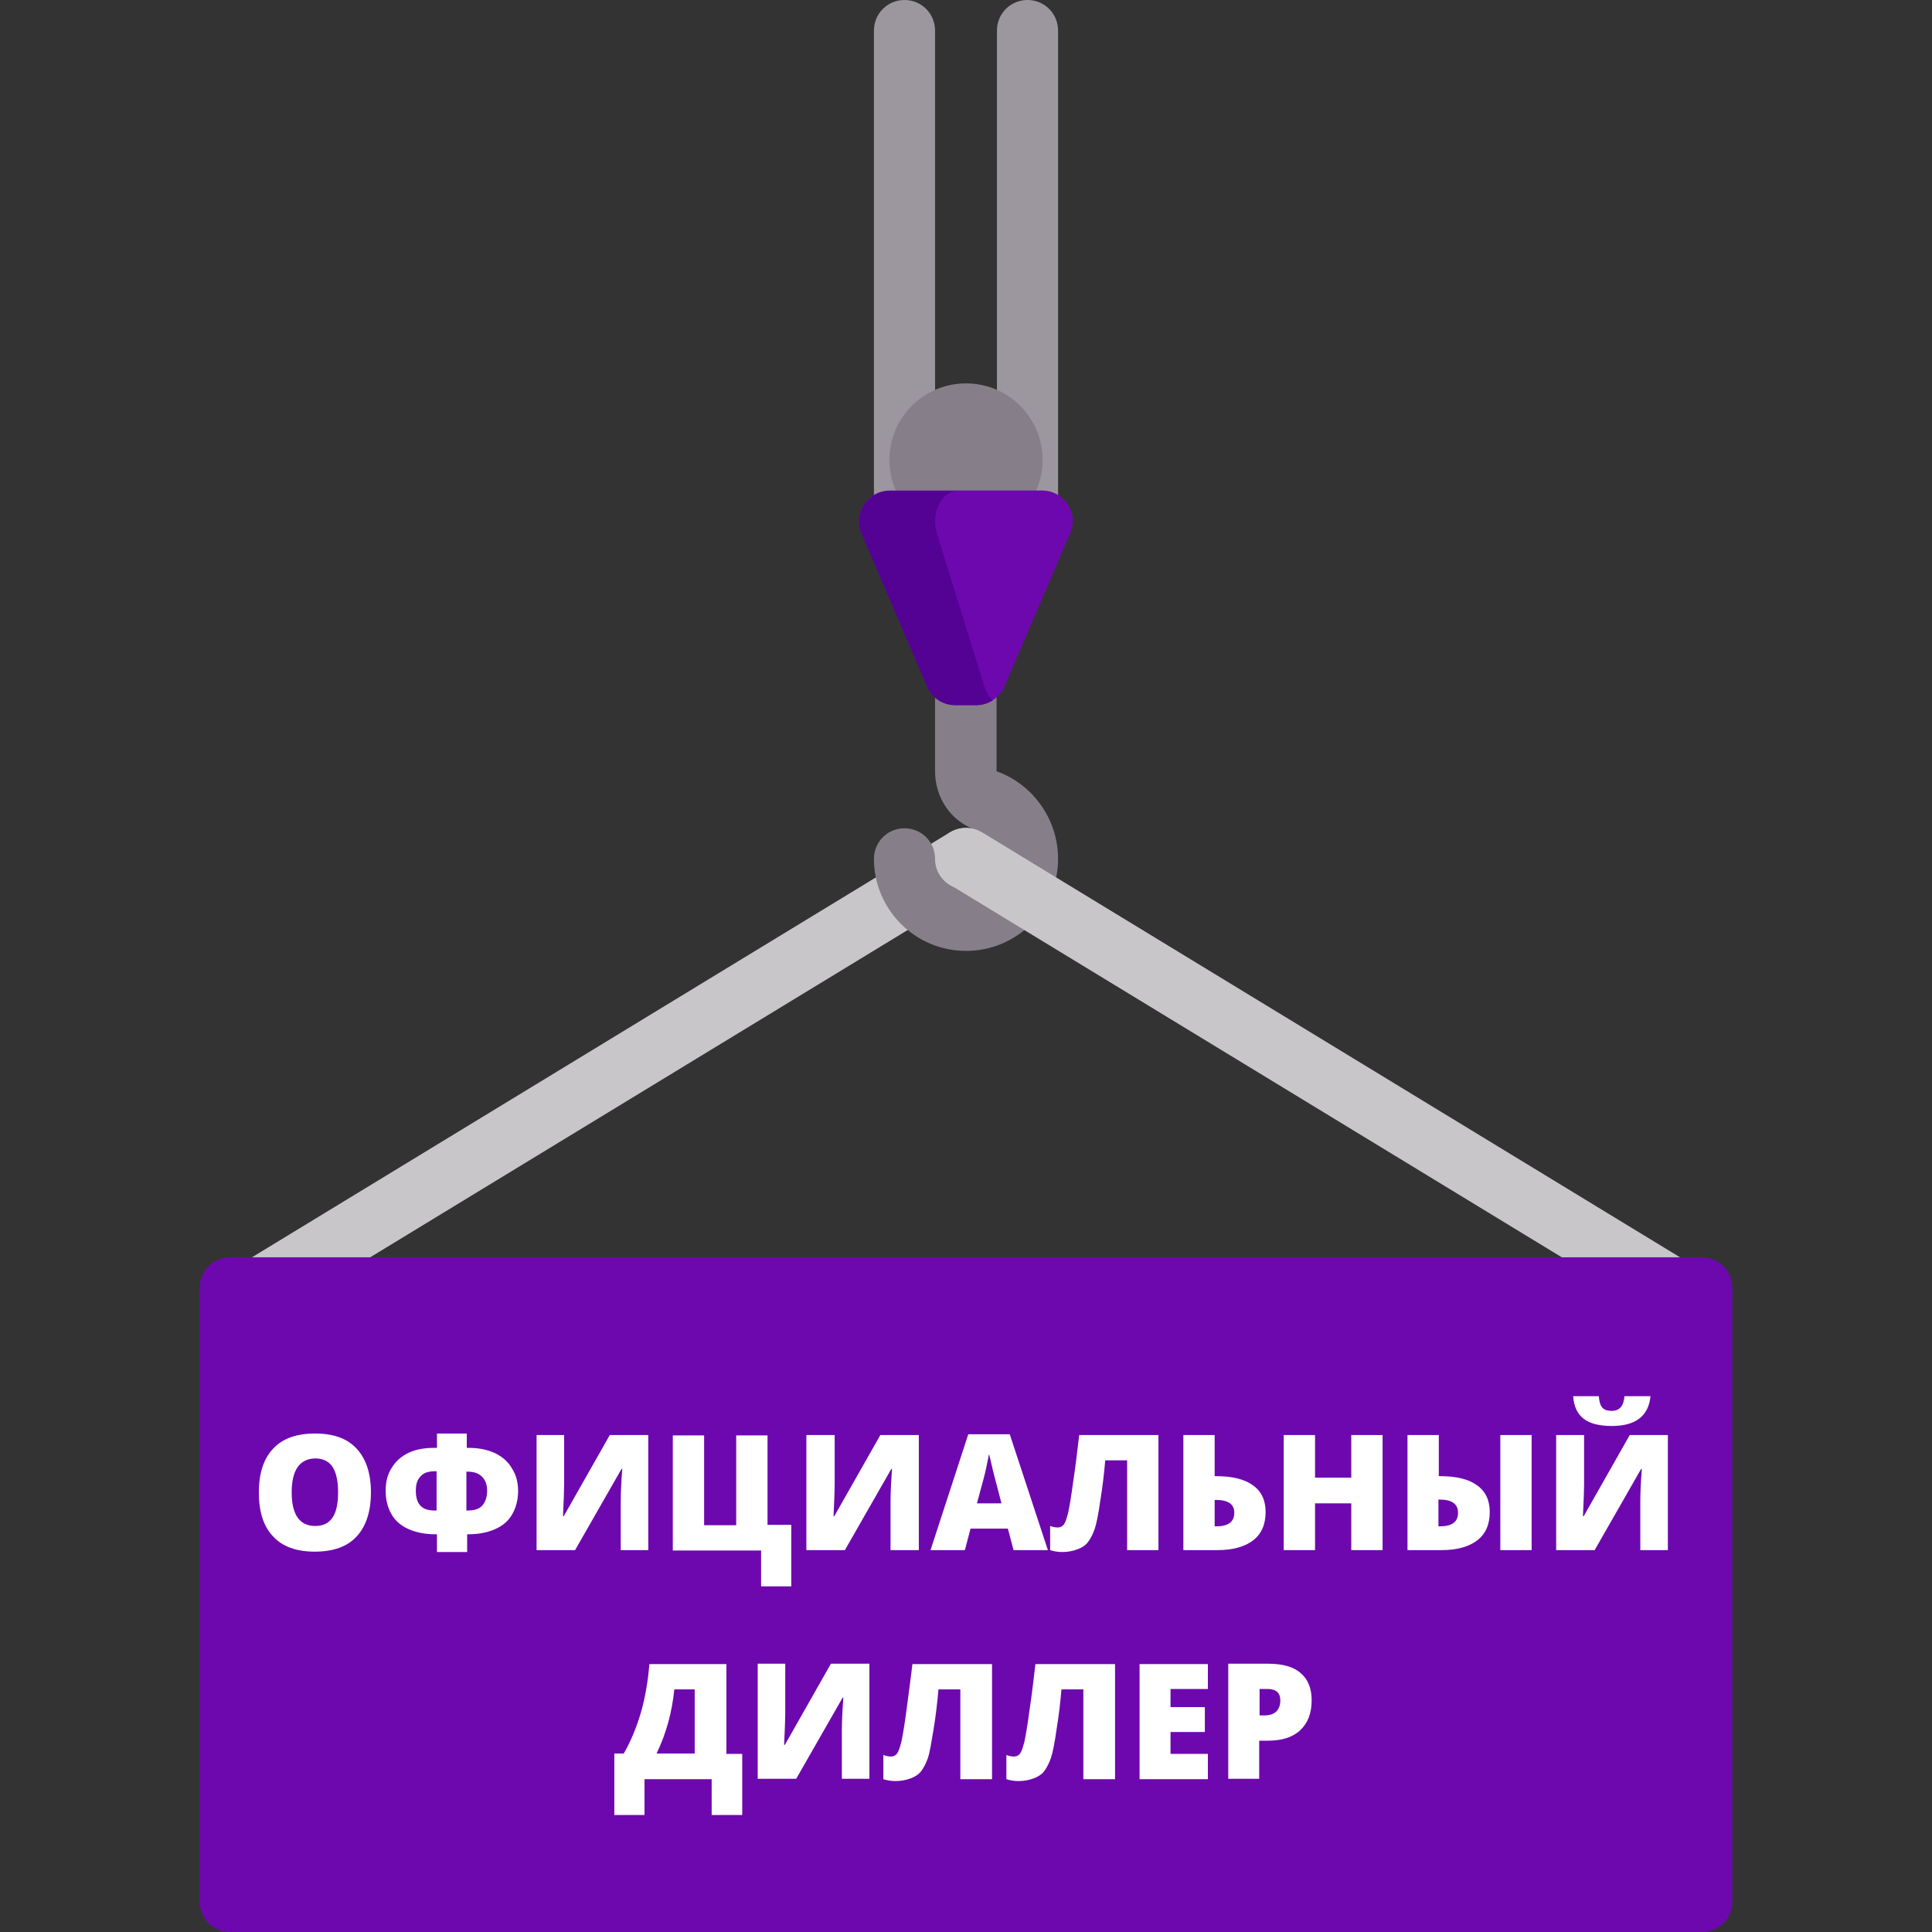 <?xml version="1.0" encoding="utf-8"?>
<!-- Generator: Adobe Illustrator 21.0.2, SVG Export Plug-In . SVG Version: 6.00 Build 0)  -->
<svg version="1.1" id="Capa_1" xmlns="http://www.w3.org/2000/svg" xmlns:xlink="http://www.w3.org/1999/xlink" x="0px" y="0px"
	 viewBox="0 0 512 512" style="enable-background:new 0 0 512 512;" xml:space="preserve">
<rect x="0" y="0" width="512" height="512" fill="#333333" stroke="none"/>
<style type="text/css">
	.st0{fill:#9C969E;}
	.st1{fill:#C9C6CA;}
	.st2{fill:#867E88;}
	.st3{fill:#6D08AF;}
	.st4{fill:#530293;}
	.st5{enable-background:new    ;}
	.st6{fill:#FFFFFF;}
</style>
<g>
	<path class="st0" d="M239.7,146.3c-4.5,0-8.1-3.6-8.1-8.1V8.1c0-4.5,3.6-8.1,8.1-8.1s8.1,3.6,8.1,8.1v130
		C247.9,142.6,244.2,146.3,239.7,146.3z"/>
	<path class="st0" d="M272.3,146.3c-4.5,0-8.1-3.6-8.1-8.1V8.1c0-4.5,3.6-8.1,8.1-8.1s8.1,3.6,8.1,8.1v130
		C280.4,142.6,276.7,146.3,272.3,146.3z"/>
</g>
<path class="st1" d="M69.1,349.5c-2.7,0-5.4-1.4-7-3.9c-2.3-3.8-1.1-8.8,2.7-11.2l186.9-113.8c3.8-2.3,8.8-1.1,11.2,2.7
	c2.3,3.8,1.1,8.8-2.7,11.2L73.3,348.3C72,349.1,70.5,349.5,69.1,349.5z"/>
<path class="st2" d="M264.1,204.4v-25.6h-16.3v25.6c0,7.1,4.3,13.3,10.7,15.5c3.3,1.1,5.5,4.2,5.5,7.7c0,4.5-3.6,8.1-8.1,8.1
	s-8.1-3.6-8.1-8.1s-3.6-8.1-8.1-8.1s-8.1,3.6-8.1,8.1c0,13.4,10.9,24.4,24.4,24.4s24.4-10.9,24.4-24.4
	C280.4,217.1,273.7,207.8,264.1,204.4z"/>
<path class="st1" d="M442.9,349.5c-1.4,0-2.9-0.4-4.2-1.2L251.8,234.5c-3.8-2.3-5.1-7.3-2.7-11.2c2.3-3.8,7.3-5.1,11.2-2.7
	l186.9,113.8c3.8,2.3,5.1,7.3,2.7,11.2C448.3,348.1,445.7,349.5,442.9,349.5z"/>
<path class="st3" d="M451,512H61c-4.5,0-8.1-3.6-8.1-8.1V341.3c0-4.5,3.6-8.1,8.1-8.1h390c4.5,0,8.1,3.6,8.1,8.1v162.5
	C459.2,508.4,455.5,512,451,512z"/>
<circle class="st2" cx="256" cy="121.9" r="20.3"/>
<path class="st3" d="M276.2,130h-40.4c-5.8,0-9.8,6-7.5,11.3l17.4,40.6c1.3,3,4.2,4.9,7.5,4.9h5.5c3.3,0,6.2-1.9,7.5-4.9l17.4-40.6
	C286,136,282,130,276.2,130z"/>
<path class="st4" d="M260.9,182l-12.6-40.6c-1.7-5.4,1.2-11.3,5.4-11.3h-17.9c-5.8,0-9.8,6-7.5,11.3l17.4,40.6
	c1.3,3,4.2,4.9,7.5,4.9h5.5c1.6,0,3.1-0.5,4.4-1.3C262.2,184.8,261.4,183.5,260.9,182z"/>
<g class="st5">
	<path class="st6" d="M98.3,395.5c0,5.1-1.3,9-3.8,11.7s-6.2,4-11.1,4c-4.8,0-8.5-1.3-11-4c-2.6-2.7-3.8-6.6-3.8-11.7
		c0-5.1,1.3-9,3.8-11.6c2.5-2.7,6.2-4,11.1-4c4.9,0,8.5,1.3,11,4S98.3,390.4,98.3,395.5z M77.3,395.5c0,5.9,2.1,8.9,6.2,8.9
		c2.1,0,3.6-0.7,4.6-2.2c1-1.4,1.5-3.7,1.5-6.7c0-3-0.5-5.3-1.5-6.8s-2.6-2.2-4.6-2.2C79.4,386.6,77.3,389.6,77.3,395.5z"/>
	<path class="st6" d="M115.7,379.9h8v3.8h0.6c2.6,0,4.9,0.5,6.9,1.4c2,1,3.5,2.3,4.5,4.1c1.1,1.7,1.6,3.7,1.6,5.9
		c0,2.3-0.5,4.3-1.5,6.1s-2.5,3.1-4.5,4c-2,0.9-4.4,1.4-7.2,1.4h-0.3v4.7h-8v-4.7h-0.4c-2.8,0-5.2-0.5-7.2-1.4s-3.5-2.2-4.5-4
		s-1.5-3.8-1.5-6.2c0-2.3,0.5-4.3,1.6-6c1.1-1.8,2.6-3.1,4.5-4c1.9-0.9,4.2-1.3,6.7-1.3h0.8V379.9z M115.7,389.9h-0.5
		c-1.6,0-2.9,0.4-3.7,1.3c-0.9,0.9-1.3,2.1-1.3,3.8c0,1.9,0.4,3.2,1.3,4.1s2.1,1.2,3.8,1.2h0.4V389.9z M123.6,400.3h0.3
		c1.8,0,3.1-0.4,3.9-1.3s1.3-2.2,1.3-4c0-1.6-0.5-2.8-1.4-3.7c-0.9-0.9-2.2-1.3-3.8-1.3h-0.3V400.3z"/>
	<path class="st6" d="M142.1,380.3h7.4v13.1c0,1.4-0.1,4.2-0.3,8.4h0.2l12.2-21.5h10.2v30.5h-7.3v-12.8c0-1.9,0.1-4.8,0.4-8.7h-0.2
		l-12.3,21.5h-10.2V380.3z"/>
	<path class="st6" d="M203.3,404.1h6.4v16.3h-8v-9.5h-23.4v-30.5h8.3v23.8h8.5v-23.8h8.3V404.1z"/>
	<path class="st6" d="M213.8,380.3h7.4v13.1c0,1.4-0.1,4.2-0.3,8.4h0.2l12.2-21.5h10.2v30.5H236v-12.8c0-1.9,0.1-4.8,0.4-8.7h-0.2
		l-12.3,21.5h-10.2V380.3z"/>
	<path class="st6" d="M268.6,410.8l-1.5-5.7h-9.9l-1.5,5.7h-9.1l10-30.7h11l10.1,30.7H268.6z M265.4,398.4l-1.3-5
		c-0.3-1.1-0.7-2.6-1.1-4.3c-0.4-1.8-0.7-3-0.9-3.8c-0.1,0.7-0.4,1.9-0.7,3.5s-1.2,4.8-2.5,9.6H265.4z"/>
	<path class="st6" d="M307,410.8h-8.3v-23.8h-5.8c-0.3,3.5-0.7,7-1.3,10.6c-0.5,3.6-1,6.1-1.5,7.6c-0.5,1.4-1.1,2.6-1.8,3.5
		s-1.7,1.5-2.8,1.9c-1.1,0.4-2.4,0.7-4,0.7c-1.2,0-2.3-0.2-3.2-0.5v-6.4c0.8,0.3,1.5,0.4,2,0.4c0.7,0,1.3-0.3,1.7-0.9
		s0.7-1.6,1.1-3.1c0.3-1.5,0.8-4.2,1.3-8.1c0.6-3.9,1.1-8.1,1.6-12.4H307V410.8z"/>
	<path class="st6" d="M335.4,400.7c0,3.3-1.1,5.8-3.3,7.5c-2.2,1.7-5.4,2.6-9.5,2.6h-9v-30.5h8.3v10.9h0.4c4.3,0,7.5,0.8,9.7,2.4
		C334.3,395.2,335.4,397.6,335.4,400.7z M321.9,404.5h0.4c3.2,0,4.8-1.2,4.8-3.6c0-2.3-1.6-3.4-4.9-3.4h-0.3V404.5z"/>
	<path class="st6" d="M366.4,410.8h-8.3v-12.4h-9.6v12.4h-8.3v-30.5h8.3v11.3h9.6v-11.3h8.3V410.8z"/>
	<path class="st6" d="M394.8,400.7c0,3.3-1.1,5.8-3.3,7.5c-2.2,1.7-5.4,2.6-9.5,2.6h-9v-30.5h8.3v10.9h0.4c4.3,0,7.5,0.8,9.7,2.4
		C393.7,395.2,394.8,397.6,394.8,400.7z M381.3,404.5h0.3c3.2,0,4.8-1.2,4.8-3.6c0-2.3-1.6-3.5-4.9-3.5h-0.3V404.5z M405.9,410.8
		h-8.3v-30.5h8.3V410.8z"/>
	<path class="st6" d="M412.4,380.3h7.4v13.1c0,1.4-0.1,4.2-0.3,8.4h0.2l12.2-21.5H442v30.5h-7.3v-12.8c0-1.9,0.1-4.8,0.4-8.7h-0.2
		l-12.3,21.5h-10.2V380.3z M427.2,377.9c-3.3,0-5.8-0.6-7.5-1.9c-1.7-1.3-2.6-3.3-2.8-6h6.8c0.1,1.4,0.4,2.4,0.9,3
		c0.5,0.6,1.4,0.9,2.5,0.9c2.1,0,3.2-1.3,3.4-3.9h6.9C436.9,375.2,433.5,377.9,427.2,377.9z"/>
</g>
<g class="st5">
	<path class="st6" d="M196.6,481h-8v-9.5h-17.8v9.5h-8v-16.3h2.5c1.8-3.1,3.3-6.7,4.5-10.7c1.2-4.1,1.9-8.4,2.3-13h20.4v23.8h4.2
		V481z M184.1,464.7v-17h-5.4c-0.6,6-2.1,11.6-4.7,17H184.1z"/>
	<path class="st6" d="M200.7,440.9h7.4v13.1c0,1.4-0.1,4.2-0.3,8.4h0.2l12.2-21.5h10.2v30.5h-7.3v-12.8c0-1.9,0.1-4.8,0.4-8.7h-0.2
		l-12.3,21.5h-10.2V440.9z"/>
	<path class="st6" d="M262.8,471.5h-8.3v-23.8h-5.8c-0.3,3.5-0.7,7-1.3,10.6s-1,6.1-1.5,7.6c-0.5,1.4-1.1,2.6-1.8,3.5
		c-0.7,0.9-1.7,1.5-2.8,1.9c-1.1,0.4-2.4,0.7-4,0.7c-1.2,0-2.3-0.2-3.2-0.5v-6.4c0.8,0.3,1.5,0.4,2,0.4c0.7,0,1.3-0.3,1.7-0.9
		c0.4-0.6,0.7-1.6,1.1-3.1c0.3-1.5,0.8-4.2,1.3-8.1s1.1-8.1,1.6-12.4h21.1V471.5z"/>
	<path class="st6" d="M295.4,471.5h-8.3v-23.8h-5.8c-0.3,3.5-0.7,7-1.3,10.6c-0.5,3.6-1,6.1-1.5,7.6c-0.5,1.4-1.1,2.6-1.8,3.5
		s-1.7,1.5-2.8,1.9c-1.1,0.4-2.4,0.7-4,0.7c-1.2,0-2.3-0.2-3.2-0.5v-6.4c0.8,0.3,1.5,0.4,2,0.4c0.7,0,1.3-0.3,1.7-0.9
		s0.7-1.6,1.1-3.1c0.3-1.5,0.8-4.2,1.3-8.1c0.6-3.9,1.1-8.1,1.6-12.4h21.1V471.5z"/>
	<path class="st6" d="M320.1,471.5H302v-30.5h18.1v6.6h-9.9v4.8h9.1v6.6h-9.1v5.8h9.9V471.5z"/>
	<path class="st6" d="M347.6,450.6c0,3.4-1,6-3,7.9c-2,1.9-4.9,2.8-8.6,2.8h-2.3v10.1h-8.2v-30.5H336c3.9,0,6.8,0.8,8.7,2.5
		C346.7,445.1,347.6,447.5,347.6,450.6z M333.7,454.6h1.5c1.2,0,2.2-0.3,3-1c0.7-0.7,1.1-1.7,1.1-2.9c0-2.1-1.1-3.1-3.4-3.1h-2.1
		V454.6z"/>
</g>
</svg>
